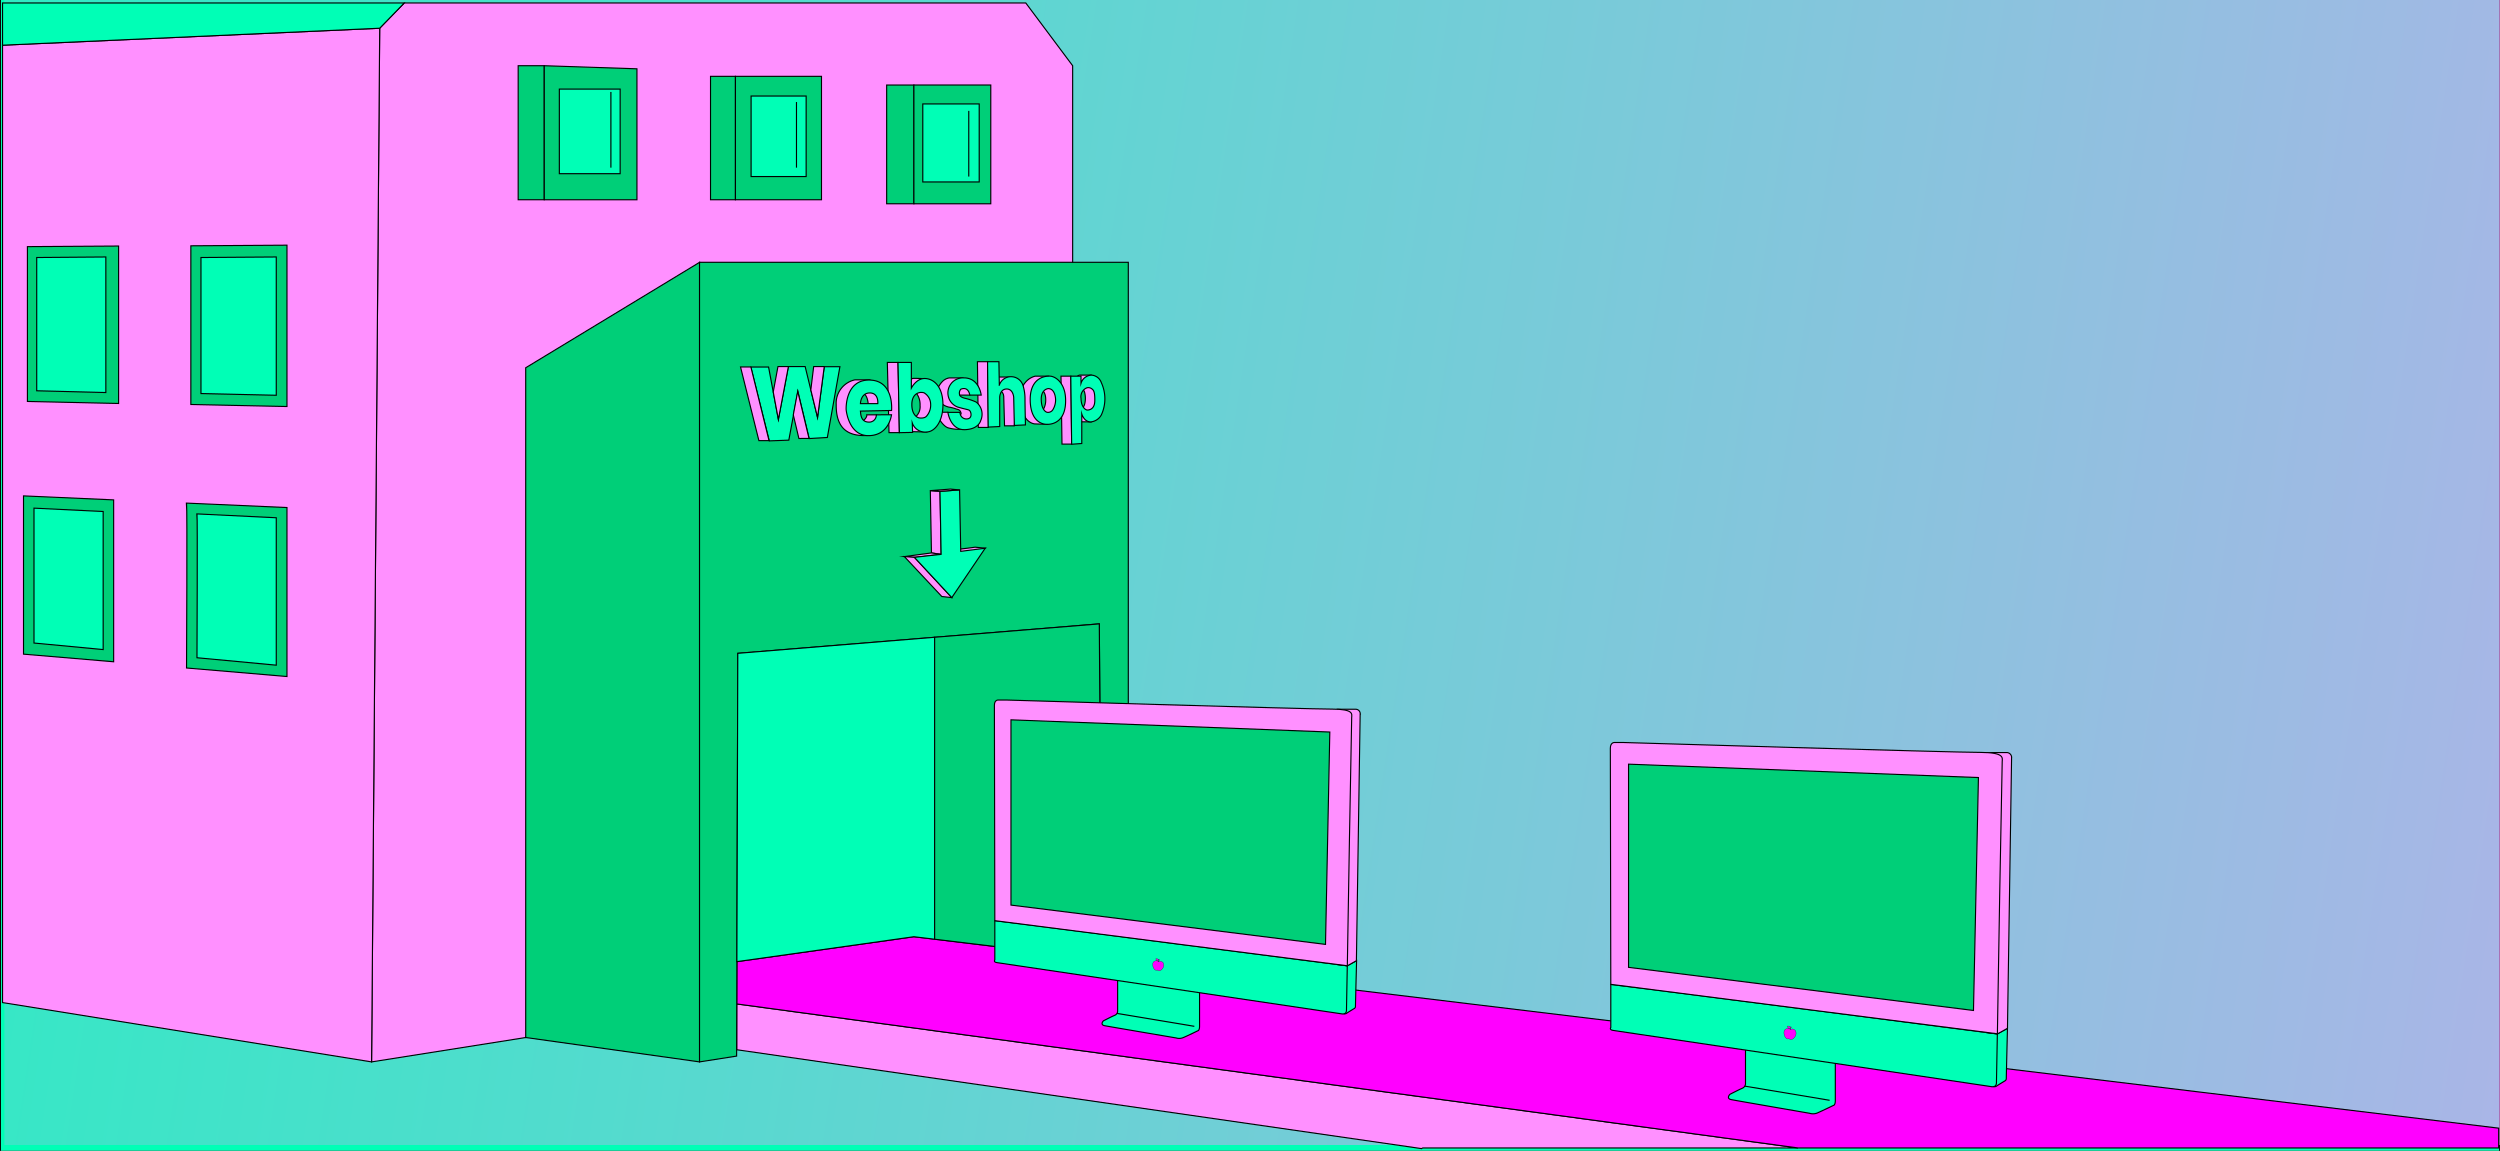 <svg xmlns="http://www.w3.org/2000/svg" xmlns:xlink="http://www.w3.org/1999/xlink" viewBox="0 0 550.83 253.58"><defs><style>.cls-1{fill:#00ffb6;}.cls-1,.cls-3,.cls-4,.cls-5,.cls-6,.cls-7{stroke:#000;stroke-miterlimit:10;}.cls-1,.cls-3,.cls-4,.cls-5,.cls-6{stroke-width:0.25px;}.cls-2{opacity:0.71;fill:url(#linear-gradient);}.cls-3{fill:#ff90ff;}.cls-4{fill:#00cf78;}.cls-5,.cls-7{fill:#f0f;}.cls-6{fill:none;}.cls-7{stroke-width:0.05px;}</style><linearGradient id="linear-gradient" x1="789.44" y1="205.94" x2="-67.09" y2="76.3" gradientTransform="translate(1.76 -2.74)" gradientUnits="userSpaceOnUse"><stop offset="0" stop-color="#00ffb6"/><stop offset="1" stop-color="#ff90ff"/></linearGradient></defs><title>test</title><g id="palette"><rect class="cls-1" x="0.08" y="-0.37" width="550.66" height="254.01" transform="translate(550.83 253.28) rotate(180)"/><rect class="cls-2" x="0.96" y="-1.74" width="550.66" height="254.01" transform="translate(552.59 250.54) rotate(180)"/></g><g id="Layer_4" data-name="Layer 4"><polygon class="cls-3" points="226.01 0.65 89.08 0.65 83.66 6.22 81.87 233.97 115.83 228.6 150.38 178.22 181 92.09 236.34 63.16 236.34 14.48 226.01 0.65"/><polygon class="cls-3" points="0.56 9.96 0.56 220.9 81.87 233.97 83.66 6.22 0.56 9.96"/><polygon class="cls-1" points="0.56 0.65 0.56 9.96 83.66 6.22 89.08 0.65 0.56 0.65"/><rect class="cls-4" x="114.17" y="14.48" width="5.74" height="29.53"/><rect class="cls-4" x="156.55" y="16.82" width="5.49" height="27.19"/><path class="cls-4" d="M195.36,18.73h6V44.9h-6Z"/><polygon class="cls-4" points="140.34 15.16 119.92 14.48 119.92 44.01 140.34 44.01 140.34 15.16"/><rect class="cls-4" x="162.04" y="16.82" width="18.96" height="27.19"/><rect class="cls-4" x="201.36" y="18.73" width="16.94" height="26.17"/><path class="cls-3" d="M313.6,252.93h82.55L162.33,221.2v10.09l150.91,21.79A.46.46,0,0,1,313.6,252.93Z"/><polygon class="cls-5" points="550.54 248.57 201.36 206.39 162.36 211.88 162.33 221.2 305.6 240.64 396.14 252.93 550.54 252.93 550.54 248.57"/><polygon class="cls-4" points="115.83 81.03 154.13 57.8 154.13 233.97 115.83 228.6 115.83 81.03"/><polygon class="cls-4" points="248.6 57.8 154.13 57.8 154.13 233.97 162.3 232.69 162.56 143.95 242.21 137.46 242.73 211.39 248.6 212.1 248.6 57.8"/><polygon class="cls-4" points="6.04 54.34 6.04 88.45 26.13 88.9 26.13 54.21 6.04 54.34"/><polygon class="cls-1" points="8.09 56.74 8.09 86.1 23.32 86.49 23.32 56.62 8.09 56.74"/><polygon class="cls-4" points="42.05 54.16 42.05 89.12 63.23 89.57 63.23 54.02 42.05 54.16"/><polygon class="cls-1" points="44.28 56.74 44.28 86.71 60.87 87.09 60.87 56.62 44.28 56.74"/><polygon class="cls-4" points="5.18 109.26 5.18 144.13 25.04 145.81 25.04 110.14 5.18 109.26"/><polygon class="cls-1" points="7.49 111.96 7.49 141.68 22.73 143.12 22.73 112.7 7.49 111.96"/><path class="cls-4" d="M41.1,110.85c.18.65,0,36.33,0,36.33l22.13,1.88V111.83Z"/><path class="cls-1" d="M43.4,113.23c.14.57,0,31.69,0,31.69l17.47,1.64V114.08Z"/><rect class="cls-1" x="123.24" y="19.63" width="13.4" height="18.64"/><line class="cls-6" x1="134.6" y1="20.26" x2="134.6" y2="36.94"/><rect class="cls-1" x="165.49" y="21.16" width="12.13" height="17.74"/><line class="cls-6" x1="175.49" y1="22.48" x2="175.49" y2="36.94"/><rect class="cls-1" x="203.32" y="22.9" width="12.43" height="17.19"/><line class="cls-6" x1="213.45" y1="24.43" x2="213.45" y2="38.9"/><polygon class="cls-1" points="205.93 140.41 205.93 140.41 162.56 143.95 162.36 211.88 201.36 206.39 205.93 206.94 205.93 140.41"/><polygon class="cls-4" points="205.93 140.41 242.21 137.46 242.73 211.39 205.93 206.94 205.93 140.41"/><polygon class="cls-3" points="233.77 82.88 235.94 82.88 236.12 97.85 233.99 97.85 233.77 82.88"/><path class="cls-3" d="M237.28,83.07a.87.87,0,0,1,.6-.42c.37,0,2.54,0,2.54,0v1.29l-2.92,1.32Z"/><path class="cls-3" d="M238.18,85.75s.67-.06.83.85A5.32,5.32,0,0,1,239,89a2.61,2.61,0,0,1-1,1.42s2,.9,2.07.9,2.32-2.94,2.32-2.94l-1.14-3.58Z"/><polygon class="cls-3" points="237.97 92.93 240.35 92.96 239.16 91.43 238.18 90.83 237.97 92.93"/><path class="cls-1" d="M242.67,84.34a2.47,2.47,0,0,0-2.25-1.69,2.56,2.56,0,0,0-2.24,1.8V82.88h-2.25l.19,15,2.23-.16V91.21s.5,1.78,2,1.75a3,3,0,0,0,2.32-1.56A8.48,8.48,0,0,0,242.67,84.34Zm-1.45,4c-.05,2.2-1.74,2-1.74,2s-1.25-.28-1.3-2.58a2.13,2.13,0,0,1,1.09-2.22,1.2,1.2,0,0,1,1.09,0l.13.08C240.89,85.92,241.26,86.14,241.22,88.33Z"/><path class="cls-3" d="M229.6,86s.9.38.8,2.37A3.94,3.94,0,0,1,229,91.26l2.79.71s1.79-3.18,1.81-3.25-1.88-4.27-1.88-4.27Z"/><path class="cls-3" d="M230.73,93.49l-2.79-.09s-2.31-.21-2.71-3.5,0-4.87.54-5.45a4.18,4.18,0,0,1,2.31-1.57H231l-.66,1.37-1.9,3.55.23,3.38Z"/><path class="cls-1" d="M232.14,83.07a2.14,2.14,0,0,0-1.15-.18s-4.11-.16-4,5.35,3.69,5.25,3.69,5.25,3.79.34,4.09-4.54S232.14,83.07,232.14,83.07Zm-.21,7.28a1.25,1.25,0,0,1-1.27.48s-1.17-.3-1.24-2.72S231,85.62,231,85.62c1.55.07,1.58,2.4,1.58,2.4A4.13,4.13,0,0,1,231.93,90.35Z"/><path class="cls-3" d="M221.33,93.82h2.16l.68-7.91-2.31-.42-2,.27s1.24.43,1.29,1.53S221.33,93.82,221.33,93.82Z"/><path class="cls-3" d="M222.3,83.07h-2.4l-.4,2a8.54,8.54,0,0,0,1.4.22Z"/><path class="cls-3" d="M215.36,79.7h2.23l.19,14.48h-2.23Z"/><path class="cls-1" d="M217.59,79.7h2.5l.09,5.16A2.71,2.71,0,0,1,222.86,83a2.75,2.75,0,0,1,2.56,2,9.83,9.83,0,0,1,.42,2.91c0,1.7.1,5.71.1,5.71l-2.45.12-.14-6.22s-.12-1.84-1.58-1.81-1.5,1.81-1.5,1.81l0,6.46-2.54.12Z"/><path class="cls-3" d="M208.85,90.83h-2.73s1.26,2.87,2.73,3.42a8.65,8.65,0,0,0,3.5.28s-2.9-3.34-2.94-3.37Z"/><path class="cls-3" d="M211.4,91.4c.06,0,.53,0,.29-.57s-.53-.58-.94-.69a7.79,7.79,0,0,0-1.7-.44,4,4,0,0,1-2-1.17s-.68-2.32-.43-2.92a5,5,0,0,1,1.23-1.75,2.79,2.79,0,0,1,1.34-.6h2.92l-1.87,2.85,3.37,3.31,1.4,2.9-2.6,1.08Z"/><polygon class="cls-3" points="213.68 87.06 211.32 87.06 211.32 85.47 214.09 84.86 214.09 86.43 213.68 87.06"/><path class="cls-1" d="M213.68,87.05h2.51s-.41-3.82-3.85-3.79a3.32,3.32,0,0,0-1.29,6.44c2.4.68,2.43.5,2.7.91s.44,1.63-.69,1.69a1.37,1.37,0,0,1-1.43-.89,1.55,1.55,0,0,1-.12-.55l-2.66,0s.54,3.87,3.67,3.81,3.56-2,3.56-2a3.4,3.4,0,0,0-1-4.08,13.35,13.35,0,0,0-2.35-.81c-1-.2-1.24-.63-1.24-.63a1.32,1.32,0,0,1,.2-1.38S213.26,84.94,213.68,87.05Z"/><polygon class="cls-3" points="195.51 79.86 197.86 79.86 198.16 95.33 195.88 95.33 195.51 79.86"/><path class="cls-3" d="M201.38,86.05a4.18,4.18,0,0,1,1.34,3.3,2.92,2.92,0,0,1-1.45,2.82l2.46,1.53,2.93-4.89-2.93-3.48Z"/><path class="cls-3" d="M200.44,83.87a1.11,1.11,0,0,1,.91-.51c.61,0,2.62.08,2.62.08s.64.81.53.89-3.79,1.63-3.88,1.58A14.69,14.69,0,0,1,200.44,83.87Z"/><path class="cls-3" d="M200.91,95.11l3.15.06-2-1.66a14.9,14.9,0,0,0-2.16-1C200,92.65,200.91,95.11,200.91,95.11Z"/><path class="cls-1" d="M207.76,89c-.06-3.77-1.94-5.5-3.9-5.6s-3.06,2.11-3.06,2.11V79.86h-2.94l.3,15.47,2.91-.06L201,93.18a3,3,0,0,0,3.21,2C206,95.12,207.82,92.82,207.76,89Zm-2.71,0a3.71,3.71,0,0,1-.89,2.68c-.54.64-1.74.38-1.74.38s-1.55-.38-1.51-3,2-2.6,2-2.6c.7,0,.84.19.84.19A2.93,2.93,0,0,1,205.05,89.06Z"/><path class="cls-3" d="M191.6,83.69h-3.22a5.26,5.26,0,0,0-4.14,5.39c-.05,4.67,1.91,7.19,7,6.86s1.86-4.54,1.86-4.54l-2.12,0s.17.52-.89,1.43-1.6-6.23-1.6-6.23l1.91.15s.84.56.91,2.56,3.39-.19,3.39-.19l-1.26-4.63Z"/><path class="cls-1" d="M193.08,91.4A1.57,1.57,0,0,1,191.34,93c-1.72-.07-1.69-1.85-1.76-2.42l6.86-.14s.63-6.6-4.84-6.7-5.17,6.49-5.17,6.49.49,5.83,5,5.76,5-4.61,5-4.61Zm-1.43-4.82c2,0,1.76,2.36,1.76,2.36h-3.83S189.62,86.58,191.65,86.58Z"/><path class="cls-1" d="M165.44,80.87h3.9l2.16,11.54,2.21-11.65h3.69L180.13,92l1.48-11.21h3.45l-2.77,15.6-4,.24-2.49-10.39-2,10.74-4.3.16Z"/><polygon class="cls-3" points="179.28 80.76 181.61 80.76 180.13 91.97 178.65 85.9 179.28 80.76"/><polygon class="cls-3" points="171.41 80.76 173.71 80.76 171.5 92.41 170.37 86.36 171.41 80.76"/><path class="cls-3" d="M163.16,80.85l2.28,0,4,16.24h-2.23Z"/><polygon class="cls-3" points="176.02 96.61 178.25 96.6 175.76 86.21 174.79 91.41 176.02 96.61"/><polygon class="cls-3" points="205.23 121.83 207.36 122.14 207.11 108.26 204.98 108.1 205.23 121.83"/><path class="cls-3" d="M211.4,121c.28,0,3.45-.44,3.45-.44l2.22.22L214,122.48l-2.6-.5Z"/><polygon class="cls-3" points="199.26 122.63 201.47 122.8 207.36 122.14 205.23 121.83 199.26 122.63"/><polygon class="cls-3" points="207.51 131.43 209.71 131.67 201.47 122.8 199.26 122.63 207.51 131.43"/><polygon class="cls-1" points="207.11 108.26 211.43 107.94 211.68 121.48 217.07 120.79 209.71 131.67 201.47 122.8 207.36 122.14 207.11 108.26"/><polygon class="cls-3" points="204.98 108.1 209.42 107.76 211.43 107.94 207.11 108.26 204.98 108.1"/><polygon class="cls-4" points="221.16 156.26 221.16 200.97 293.89 210.37 294.67 158.6 221.16 156.26"/><path class="cls-1" d="M294.68,212.52V222l1.46,1.36a.69.69,0,0,0,.57-.11c.28-.2,1.72-1.07,1.72-1.07a.51.51,0,0,0,.22-.45c0-.35.25-10.08.25-10.08l-2,1.13Z"/><path class="cls-1" d="M246.25,215.23v7.61a1,1,0,0,1-.65.87c-.62.25-2.49,1.22-2.49,1.22s-.82.85.3,1.07,15.71,2.69,15.71,2.69a2.3,2.3,0,0,0,1.69-.12c1-.42,3.09-1.45,3.09-1.45s.4,0,.4-1v-8.84Z"/><path class="cls-1" d="M219.19,202.86c0,5.14,0,8.64,0,8.64s-.4.47.5.6l75.83,11.27s1.1.29,1.15-.7c0-.33.09-4.23.18-9.87C294.62,212.53,224.58,203.44,219.19,202.86Z"/><path class="cls-3" d="M294.72,156.27l1.64,2.67-1.68,53.58,2.18.28,2-1.13.83-54.55a1,1,0,0,0-1-.85C297.78,156.26,294.72,156.27,294.72,156.27Z"/><line class="cls-6" x1="246.11" y1="223.29" x2="263.15" y2="226.13"/><path class="cls-3" d="M293.54,156.24c-5.67,0-71.75-2-71.75-2h-1.92s-.77,0-.77,1.16c0,.9.06,31.94.09,47.45.54.06,76,9.74,77.67,9.94.19-11.25.47-28.11.47-28.11s.46-25.49.49-26.59C297.85,157.33,298.32,156.26,293.54,156.24Zm-1.49,51.84-69.3-8.66V158.6L293,161.29Z"/><path class="cls-7" d="M256.38,212.41a.62.62,0,0,0-.3-.45.6.6,0,0,0-.43-.16.7.7,0,0,0-.36.13l.17-.53-.2-.06c0,.09,0,.26,0,.41l0-.09a.5.5,0,0,0-.21-.37.41.41,0,0,0-.38-.06s0,.09.05.18a.49.49,0,0,0,.26.25.37.37,0,0,0,.26,0l.05.11c0,.05,0,.1,0,.15a.82.82,0,0,0-.57-.23.76.76,0,0,0-.5.21.74.74,0,0,0-.23.52,1.57,1.57,0,0,0,.21.91.88.88,0,0,0,.48.45.74.74,0,0,0,.34-.06.4.4,0,0,0,.23.15c.16,0,.2.05.32,0a.89.89,0,0,0,.37-.24,2.19,2.19,0,0,0,.42-.61A1.44,1.44,0,0,0,256.38,212.41Z"/><polygon class="cls-4" points="357.07 165.81 357.07 214.83 436.84 225.15 437.69 168.37 357.07 165.81"/><path class="cls-1" d="M437.7,227.51v10.42l1.59,1.49a.79.79,0,0,0,.63-.13c.3-.22,1.88-1.17,1.88-1.17a.57.57,0,0,0,.25-.49c0-.39.26-11.06.26-11.06l-2.22,1.24Z"/><path class="cls-1" d="M384.59,230.47v8.36a1.13,1.13,0,0,1-.71.95c-.68.28-2.73,1.34-2.73,1.34s-.9.93.33,1.17,17.22,3,17.22,3a2.53,2.53,0,0,0,1.86-.13c1.06-.47,3.38-1.59,3.38-1.59s.44,0,.44-1.09v-9.69Z"/><path class="cls-1" d="M354.91,216.91c0,5.63,0,9.48,0,9.48s-.43.51.55.65l83.17,12.36s1.2.33,1.25-.76c0-.37.1-4.64.2-10.83C437.64,227.52,360.82,217.54,354.91,216.91Z"/><path class="cls-3" d="M437.75,165.81l1.79,2.93-1.84,58.77,2.39.3,2.22-1.24.91-59.82a1.11,1.11,0,0,0-1.12-.94Z"/><line class="cls-6" x1="384.43" y1="239.31" x2="403.12" y2="242.43"/><path class="cls-3" d="M436.45,165.78c-6.22,0-78.69-2.18-78.69-2.18h-2.11s-.84,0-.84,1.28c0,1,.07,35,.1,52,.59.06,83.37,10.69,85.18,10.9.21-12.34.51-30.83.51-30.83s.51-27.95.55-29.15C441.18,167,441.7,165.81,436.45,165.78Zm-1.63,56.86-76-9.5V168.37l77.09,2.95Z"/><path class="cls-7" d="M395.7,227.38a.73.73,0,0,0-.33-.49.65.65,0,0,0-.47-.17.73.73,0,0,0-.4.14l.18-.58-.21-.06c0,.09,0,.27,0,.44l0-.1a.6.6,0,0,0-.23-.41.49.49,0,0,0-.42-.06,1.79,1.79,0,0,0,.06.2.51.51,0,0,0,.27.27.45.45,0,0,0,.29,0l.06.13a.86.86,0,0,0,0,.16.83.83,0,0,0-1.18,0,.83.83,0,0,0-.25.58,1.74,1.74,0,0,0,.23,1,1,1,0,0,0,.53.49,1.06,1.06,0,0,0,.37-.06.44.44,0,0,0,.26.16.52.52,0,0,0,.35,0,1.12,1.12,0,0,0,.4-.26,2.34,2.34,0,0,0,.46-.67A1.63,1.63,0,0,0,395.7,227.38Z"/></g></svg>